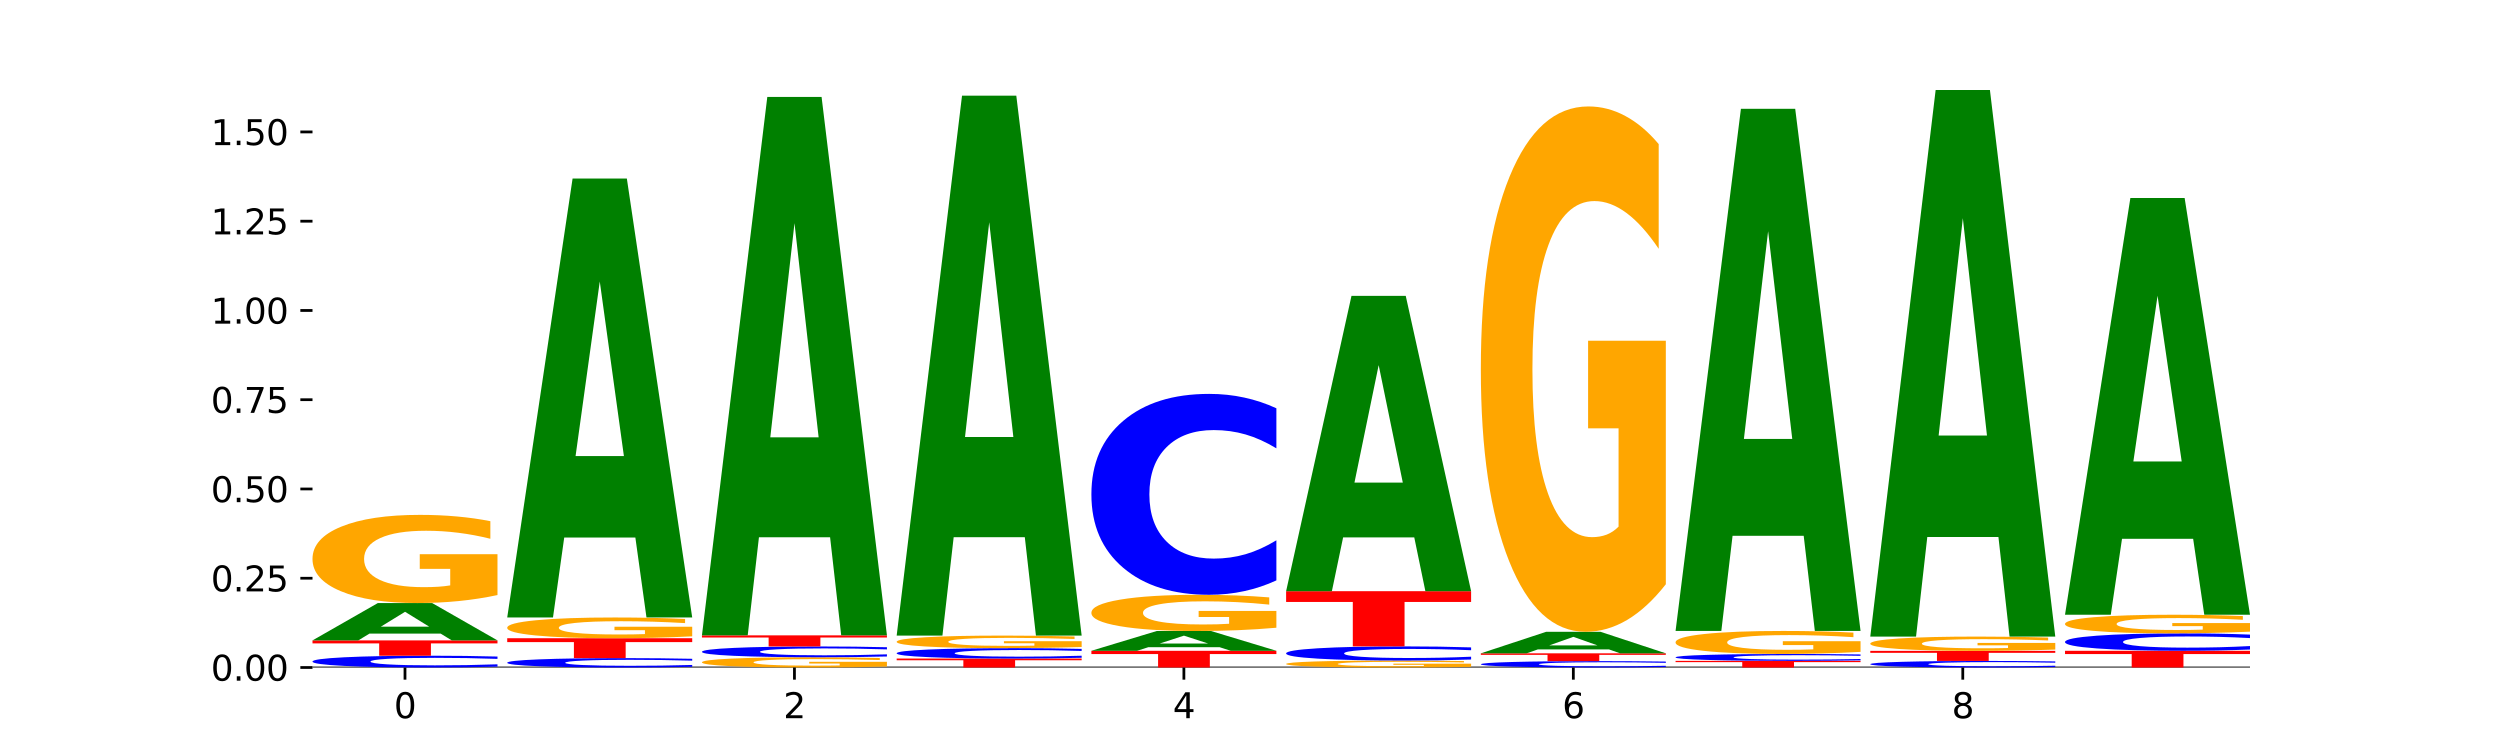 <?xml version="1.0" encoding="utf-8" standalone="no"?>
<!DOCTYPE svg PUBLIC "-//W3C//DTD SVG 1.1//EN"
  "http://www.w3.org/Graphics/SVG/1.1/DTD/svg11.dtd">
<svg xmlns:xlink="http://www.w3.org/1999/xlink" width="720pt" height="216pt" viewBox="0 0 720 216" xmlns="http://www.w3.org/2000/svg" version="1.1">
 <defs>
  <style type="text/css">*{stroke-linejoin: round; stroke-linecap: butt}</style>
 </defs>
 <g id="figure_1">
  <g id="patch_1">
   <path d="M 0 216 
L 720 216 
L 720 0 
L 0 0 
z
" style="fill: #ffffff"/>
  </g>
  <g id="axes_1">
   <g id="patch_2">
    <path d="M 90 192.24 
L 648 192.24 
L 648 25.92 
L 90 25.92 
z
" style="fill: #ffffff"/>
   </g>
   <g id="line2d_1">
    <path d="M 90 192.24 
L 648 192.24 
" clip-path="url(#pcef286ab14)" style="fill: none; stroke: #000000; stroke-width: 0.5; stroke-linecap: square"/>
   </g>
   <g id="patch_3">
    <path d="M 143.276 191.996 
Q 138.82 192.117 134.001 192.178 
Q 129.182 192.24 123.934 192.24 
Q 108.282 192.24 99.141 191.782 
Q 90 191.325 90 190.542 
Q 90 189.757 99.141 189.3 
Q 108.282 188.842 123.934 188.842 
Q 129.182 188.842 134.001 188.904 
Q 138.82 188.965 143.276 189.086 
L 143.276 189.763 
Q 138.78 189.603 134.417 189.529 
Q 130.055 189.454 125.236 189.454 
Q 116.591 189.454 111.638 189.744 
Q 106.698 190.033 106.698 190.542 
Q 106.698 191.049 111.638 191.339 
Q 116.591 191.628 125.236 191.628 
Q 130.055 191.628 134.417 191.554 
Q 138.78 191.479 143.276 191.319 
L 143.276 191.996 
z
" clip-path="url(#pcef286ab14)" style="fill: #0000ff"/>
   </g>
   <g id="patch_4">
    <path d="M 90 184.435 
L 143.276 184.435 
L 143.276 185.294 
L 124.109 185.294 
L 124.109 188.842 
L 109.204 188.842 
L 109.204 185.294 
L 90 185.294 
L 90 184.435 
z
" clip-path="url(#pcef286ab14)" style="fill: #ff0000"/>
   </g>
   <g id="patch_5">
    <path d="M 126.905 182.475 
L 106.415 182.475 
L 103.18 184.435 
L 90 184.435 
L 108.823 173.676 
L 124.454 173.676 
L 143.276 184.435 
L 130.107 184.435 
L 126.905 182.475 
z
M 109.683 180.478 
L 123.604 180.478 
L 116.655 176.198 
L 109.683 180.478 
z
" clip-path="url(#pcef286ab14)" style="fill: #008000"/>
   </g>
   <g id="patch_6">
    <path d="M 143.276 171.378 
Q 137.903 172.527 132.124 173.104 
Q 126.345 173.676 120.184 173.676 
Q 106.262 173.676 98.131 170.256 
Q 90 166.836 90 160.987 
Q 90 155.07 98.274 151.677 
Q 106.561 148.283 120.972 148.283 
Q 126.525 148.283 131.611 148.745 
Q 136.709 149.201 141.223 150.103 
L 141.223 155.165 
Q 136.566 154.006 131.957 153.434 
Q 127.348 152.857 122.716 152.857 
Q 114.143 152.857 109.498 154.966 
Q 104.853 157.069 104.853 160.987 
Q 104.853 164.869 109.331 166.988 
Q 113.808 169.102 122.047 169.102 
Q 124.292 169.102 126.214 168.981 
Q 128.136 168.855 129.665 168.593 
L 129.665 163.841 
L 120.889 163.841 
L 120.889 159.608 
L 143.276 159.608 
L 143.276 171.378 
z
" clip-path="url(#pcef286ab14)" style="fill: #ffa600"/>
   </g>
   <g id="patch_7">
    <path d="M 199.357 192.046 
Q 194.9 192.142 190.081 192.191 
Q 185.263 192.24 180.014 192.24 
Q 164.363 192.24 155.222 191.876 
Q 146.08 191.512 146.08 190.889 
Q 146.08 190.264 155.222 189.901 
Q 164.363 189.537 180.014 189.537 
Q 185.263 189.537 190.081 189.586 
Q 194.9 189.635 199.357 189.731 
L 199.357 190.269 
Q 194.86 190.142 190.498 190.083 
Q 186.135 190.024 181.316 190.024 
Q 172.672 190.024 167.718 190.254 
Q 162.779 190.484 162.779 190.889 
Q 162.779 191.292 167.718 191.523 
Q 172.672 191.753 181.316 191.753 
Q 186.135 191.753 190.498 191.694 
Q 194.86 191.634 199.357 191.507 
L 199.357 192.046 
z
" clip-path="url(#pcef286ab14)" style="fill: #0000ff"/>
   </g>
   <g id="patch_8">
    <path d="M 146.08 183.81 
L 199.357 183.81 
L 199.357 184.927 
L 180.19 184.927 
L 180.19 189.537 
L 165.285 189.537 
L 165.285 184.927 
L 146.08 184.927 
L 146.08 183.81 
z
" clip-path="url(#pcef286ab14)" style="fill: #ff0000"/>
   </g>
   <g id="patch_9">
    <path d="M 199.357 183.27 
Q 193.984 183.54 188.205 183.676 
Q 182.426 183.81 176.265 183.81 
Q 162.343 183.81 154.212 183.005 
Q 146.08 182.201 146.08 180.824 
Q 146.08 179.432 154.355 178.633 
Q 162.641 177.835 177.053 177.835 
Q 182.605 177.835 187.691 177.943 
Q 192.79 178.051 197.303 178.263 
L 197.303 179.454 
Q 192.646 179.181 188.038 179.047 
Q 183.429 178.911 178.796 178.911 
Q 170.223 178.911 165.578 179.407 
Q 160.934 179.902 160.934 180.824 
Q 160.934 181.738 165.411 182.236 
Q 169.889 182.734 178.127 182.734 
Q 180.372 182.734 182.294 182.706 
Q 184.217 182.676 185.745 182.614 
L 185.745 181.496 
L 176.969 181.496 
L 176.969 180.5 
L 199.357 180.5 
L 199.357 183.27 
z
" clip-path="url(#pcef286ab14)" style="fill: #ffa600"/>
   </g>
   <g id="patch_10">
    <path d="M 182.985 154.807 
L 162.496 154.807 
L 159.261 177.835 
L 146.08 177.835 
L 164.903 51.425 
L 180.534 51.425 
L 199.357 177.835 
L 186.187 177.835 
L 182.985 154.807 
z
M 165.764 131.346 
L 179.684 131.346 
L 172.735 81.064 
L 165.764 131.346 
z
" clip-path="url(#pcef286ab14)" style="fill: #008000"/>
   </g>
   <g id="patch_11">
    <path d="M 255.437 191.973 
Q 250.064 192.107 244.285 192.174 
Q 238.506 192.24 232.345 192.24 
Q 218.423 192.24 210.292 191.843 
Q 202.161 191.446 202.161 190.767 
Q 202.161 190.081 210.435 189.687 
Q 218.722 189.293 233.133 189.293 
Q 238.685 189.293 243.772 189.347 
Q 248.87 189.4 253.384 189.504 
L 253.384 190.092 
Q 248.727 189.957 244.118 189.891 
Q 239.509 189.824 234.876 189.824 
Q 226.304 189.824 221.659 190.069 
Q 217.014 190.313 217.014 190.767 
Q 217.014 191.218 221.492 191.464 
Q 225.969 191.709 234.208 191.709 
Q 236.453 191.709 238.375 191.695 
Q 240.297 191.681 241.826 191.65 
L 241.826 191.099 
L 233.05 191.099 
L 233.05 190.607 
L 255.437 190.607 
L 255.437 191.973 
z
" clip-path="url(#pcef286ab14)" style="fill: #ffa600"/>
   </g>
   <g id="patch_12">
    <path d="M 255.437 189.07 
Q 250.981 189.18 246.162 189.236 
Q 241.343 189.293 236.094 189.293 
Q 220.443 189.293 211.302 188.874 
Q 202.161 188.455 202.161 187.738 
Q 202.161 187.018 211.302 186.599 
Q 220.443 186.18 236.094 186.18 
Q 241.343 186.18 246.162 186.237 
Q 250.981 186.293 255.437 186.403 
L 255.437 187.024 
Q 250.94 186.877 246.578 186.809 
Q 242.215 186.741 237.397 186.741 
Q 228.752 186.741 223.799 187.006 
Q 218.859 187.271 218.859 187.738 
Q 218.859 188.202 223.799 188.467 
Q 228.752 188.732 237.397 188.732 
Q 242.215 188.732 246.578 188.664 
Q 250.94 188.595 255.437 188.449 
L 255.437 189.07 
z
" clip-path="url(#pcef286ab14)" style="fill: #0000ff"/>
   </g>
   <g id="patch_13">
    <path d="M 202.161 182.984 
L 255.437 182.984 
L 255.437 183.607 
L 236.27 183.607 
L 236.27 186.18 
L 221.365 186.18 
L 221.365 183.607 
L 202.161 183.607 
L 202.161 182.984 
z
" clip-path="url(#pcef286ab14)" style="fill: #ff0000"/>
   </g>
   <g id="patch_14">
    <path d="M 239.065 154.736 
L 218.576 154.736 
L 215.341 182.984 
L 202.161 182.984 
L 220.983 27.917 
L 236.615 27.917 
L 255.437 182.984 
L 242.268 182.984 
L 239.065 154.736 
z
M 221.844 125.955 
L 235.765 125.955 
L 228.815 64.274 
L 221.844 125.955 
z
" clip-path="url(#pcef286ab14)" style="fill: #008000"/>
   </g>
   <g id="patch_15">
    <path d="M 258.241 189.661 
L 311.518 189.661 
L 311.518 190.164 
L 292.35 190.164 
L 292.35 192.24 
L 277.445 192.24 
L 277.445 190.164 
L 258.241 190.164 
L 258.241 189.661 
z
" clip-path="url(#pcef286ab14)" style="fill: #ff0000"/>
   </g>
   <g id="patch_16">
    <path d="M 311.518 189.446 
Q 307.061 189.552 302.242 189.606 
Q 297.423 189.661 292.175 189.661 
Q 276.524 189.661 267.382 189.257 
Q 258.241 188.854 258.241 188.164 
Q 258.241 187.472 267.382 187.069 
Q 276.524 186.666 292.175 186.666 
Q 297.423 186.666 302.242 186.72 
Q 307.061 186.774 311.518 186.88 
L 311.518 187.477 
Q 307.021 187.336 302.658 187.271 
Q 298.296 187.205 293.477 187.205 
Q 284.832 187.205 279.879 187.461 
Q 274.94 187.716 274.94 188.164 
Q 274.94 188.611 279.879 188.866 
Q 284.832 189.121 293.477 189.121 
Q 298.296 189.121 302.658 189.056 
Q 307.021 188.989 311.518 188.848 
L 311.518 189.446 
z
" clip-path="url(#pcef286ab14)" style="fill: #0000ff"/>
   </g>
   <g id="patch_17">
    <path d="M 311.518 186.338 
Q 306.145 186.502 300.366 186.584 
Q 294.587 186.666 288.426 186.666 
Q 274.504 186.666 266.372 186.178 
Q 258.241 185.691 258.241 184.857 
Q 258.241 184.014 266.516 183.53 
Q 274.802 183.047 289.214 183.047 
Q 294.766 183.047 299.852 183.112 
Q 304.951 183.177 309.464 183.306 
L 309.464 184.027 
Q 304.807 183.862 300.198 183.781 
Q 295.59 183.698 290.957 183.698 
Q 282.384 183.698 277.739 183.999 
Q 273.095 184.299 273.095 184.857 
Q 273.095 185.41 277.572 185.712 
Q 282.05 186.014 290.288 186.014 
Q 292.533 186.014 294.455 185.997 
Q 296.378 185.979 297.906 185.941 
L 297.906 185.264 
L 289.13 185.264 
L 289.13 184.661 
L 311.518 184.661 
L 311.518 186.338 
z
" clip-path="url(#pcef286ab14)" style="fill: #ffa600"/>
   </g>
   <g id="patch_18">
    <path d="M 295.146 154.72 
L 274.657 154.72 
L 271.421 183.047 
L 258.241 183.047 
L 277.064 27.548 
L 292.695 27.548 
L 311.518 183.047 
L 298.348 183.047 
L 295.146 154.72 
z
M 277.924 125.859 
L 291.845 125.859 
L 284.896 64.006 
L 277.924 125.859 
z
" clip-path="url(#pcef286ab14)" style="fill: #008000"/>
   </g>
   <g id="patch_19">
    <path d="M 314.322 187.423 
L 367.598 187.423 
L 367.598 188.363 
L 348.431 188.363 
L 348.431 192.24 
L 333.526 192.24 
L 333.526 188.363 
L 314.322 188.363 
L 314.322 187.423 
z
" clip-path="url(#pcef286ab14)" style="fill: #ff0000"/>
   </g>
   <g id="patch_20">
    <path d="M 351.226 186.386 
L 330.737 186.386 
L 327.502 187.423 
L 314.322 187.423 
L 333.144 181.731 
L 348.775 181.731 
L 367.598 187.423 
L 354.429 187.423 
L 351.226 186.386 
z
M 334.005 185.33 
L 347.926 185.33 
L 340.976 183.065 
L 334.005 185.33 
z
" clip-path="url(#pcef286ab14)" style="fill: #008000"/>
   </g>
   <g id="patch_21">
    <path d="M 367.598 180.787 
Q 362.225 181.259 356.446 181.496 
Q 350.667 181.731 344.506 181.731 
Q 330.584 181.731 322.453 180.326 
Q 314.322 178.921 314.322 176.519 
Q 314.322 174.089 322.596 172.695 
Q 330.882 171.301 345.294 171.301 
Q 350.846 171.301 355.933 171.49 
Q 361.031 171.678 365.544 172.048 
L 365.544 174.128 
Q 360.888 173.651 356.279 173.417 
Q 351.67 173.18 347.037 173.18 
Q 338.464 173.18 333.82 174.046 
Q 329.175 174.91 329.175 176.519 
Q 329.175 178.113 333.653 178.984 
Q 338.13 179.852 346.369 179.852 
Q 348.613 179.852 350.536 179.802 
Q 352.458 179.751 353.986 179.643 
L 353.986 177.691 
L 345.21 177.691 
L 345.21 175.952 
L 367.598 175.952 
L 367.598 180.787 
z
" clip-path="url(#pcef286ab14)" style="fill: #ffa600"/>
   </g>
   <g id="patch_22">
    <path d="M 367.598 167.153 
Q 363.142 169.209 358.323 170.249 
Q 353.504 171.301 348.255 171.301 
Q 332.604 171.301 323.463 163.508 
Q 314.322 155.715 314.322 142.388 
Q 314.322 129.014 323.463 121.233 
Q 332.604 113.44 348.255 113.44 
Q 353.504 113.44 358.323 114.492 
Q 363.142 115.531 367.598 117.587 
L 367.598 129.121 
Q 363.101 126.396 358.739 125.129 
Q 354.376 123.862 349.557 123.862 
Q 340.913 123.862 335.96 128.798 
Q 331.02 133.723 331.02 142.388 
Q 331.02 151.018 335.96 155.954 
Q 340.913 160.878 349.557 160.878 
Q 354.376 160.878 358.739 159.612 
Q 363.101 158.333 367.598 155.607 
L 367.598 167.153 
z
" clip-path="url(#pcef286ab14)" style="fill: #0000ff"/>
   </g>
   <g id="patch_23">
    <path d="M 423.678 192.059 
Q 418.305 192.15 412.526 192.195 
Q 406.747 192.24 400.586 192.24 
Q 386.664 192.24 378.533 191.971 
Q 370.402 191.701 370.402 191.24 
Q 370.402 190.774 378.676 190.507 
Q 386.963 190.24 401.374 190.24 
Q 406.927 190.24 412.013 190.276 
Q 417.111 190.312 421.625 190.383 
L 421.625 190.782 
Q 416.968 190.69 412.359 190.645 
Q 407.75 190.6 403.118 190.6 
Q 394.545 190.6 389.9 190.766 
Q 385.255 190.932 385.255 191.24 
Q 385.255 191.546 389.733 191.713 
Q 394.21 191.88 402.449 191.88 
Q 404.694 191.88 406.616 191.87 
Q 408.538 191.86 410.067 191.84 
L 410.067 191.465 
L 401.291 191.465 
L 401.291 191.132 
L 423.678 191.132 
L 423.678 192.059 
z
" clip-path="url(#pcef286ab14)" style="fill: #ffa600"/>
   </g>
   <g id="patch_24">
    <path d="M 423.678 189.947 
Q 419.222 190.092 414.403 190.165 
Q 409.584 190.24 404.336 190.24 
Q 388.684 190.24 379.543 189.69 
Q 370.402 189.14 370.402 188.2 
Q 370.402 187.256 379.543 186.707 
Q 388.684 186.158 404.336 186.158 
Q 409.584 186.158 414.403 186.232 
Q 419.222 186.305 423.678 186.45 
L 423.678 187.264 
Q 419.182 187.072 414.819 186.982 
Q 410.457 186.893 405.638 186.893 
Q 396.993 186.893 392.04 187.241 
Q 387.1 187.589 387.1 188.2 
Q 387.1 188.809 392.04 189.157 
Q 396.993 189.504 405.638 189.504 
Q 410.457 189.504 414.819 189.415 
Q 419.182 189.325 423.678 189.132 
L 423.678 189.947 
z
" clip-path="url(#pcef286ab14)" style="fill: #0000ff"/>
   </g>
   <g id="patch_25">
    <path d="M 370.402 170.262 
L 423.678 170.262 
L 423.678 173.362 
L 404.511 173.362 
L 404.511 186.158 
L 389.606 186.158 
L 389.606 173.362 
L 370.402 173.362 
L 370.402 170.262 
z
" clip-path="url(#pcef286ab14)" style="fill: #ff0000"/>
   </g>
   <g id="patch_26">
    <path d="M 407.307 154.77 
L 386.817 154.77 
L 383.582 170.262 
L 370.402 170.262 
L 389.225 85.218 
L 404.856 85.218 
L 423.678 170.262 
L 410.509 170.262 
L 407.307 154.77 
z
M 390.085 138.986 
L 404.006 138.986 
L 397.057 105.157 
L 390.085 138.986 
z
" clip-path="url(#pcef286ab14)" style="fill: #008000"/>
   </g>
   <g id="patch_27">
    <path d="M 479.759 192.108 
Q 475.302 192.174 470.483 192.207 
Q 465.665 192.24 460.416 192.24 
Q 444.765 192.24 435.624 191.993 
Q 426.482 191.745 426.482 191.322 
Q 426.482 190.898 435.624 190.651 
Q 444.765 190.403 460.416 190.403 
Q 465.665 190.403 470.483 190.437 
Q 475.302 190.47 479.759 190.535 
L 479.759 190.901 
Q 475.262 190.815 470.9 190.774 
Q 466.537 190.734 461.718 190.734 
Q 453.074 190.734 448.12 190.891 
Q 443.181 191.047 443.181 191.322 
Q 443.181 191.596 448.12 191.753 
Q 453.074 191.909 461.718 191.909 
Q 466.537 191.909 470.9 191.869 
Q 475.262 191.828 479.759 191.742 
L 479.759 192.108 
z
" clip-path="url(#pcef286ab14)" style="fill: #0000ff"/>
   </g>
   <g id="patch_28">
    <path d="M 426.482 188.159 
L 479.759 188.159 
L 479.759 188.596 
L 460.592 188.596 
L 460.592 190.403 
L 445.687 190.403 
L 445.687 188.596 
L 426.482 188.596 
L 426.482 188.159 
z
" clip-path="url(#pcef286ab14)" style="fill: #ff0000"/>
   </g>
   <g id="patch_29">
    <path d="M 463.387 187.028 
L 442.898 187.028 
L 439.663 188.159 
L 426.482 188.159 
L 445.305 181.955 
L 460.936 181.955 
L 479.759 188.159 
L 466.589 188.159 
L 463.387 187.028 
z
M 446.166 185.877 
L 460.087 185.877 
L 453.137 183.409 
L 446.166 185.877 
z
" clip-path="url(#pcef286ab14)" style="fill: #008000"/>
   </g>
   <g id="patch_30">
    <path d="M 479.759 168.266 
Q 474.386 175.11 468.607 178.548 
Q 462.828 181.955 456.667 181.955 
Q 442.745 181.955 434.614 161.577 
Q 426.482 141.2 426.482 106.352 
Q 426.482 71.098 434.757 50.877 
Q 443.043 30.655 457.455 30.655 
Q 463.007 30.655 468.093 33.406 
Q 473.192 36.125 477.705 41.5 
L 477.705 71.66 
Q 473.049 64.753 468.44 61.347 
Q 463.831 57.909 459.198 57.909 
Q 450.625 57.909 445.98 70.473 
Q 441.336 83.005 441.336 106.352 
Q 441.336 129.48 445.813 142.106 
Q 450.291 154.701 458.529 154.701 
Q 460.774 154.701 462.697 153.983 
Q 464.619 153.233 466.147 151.67 
L 466.147 123.354 
L 457.371 123.354 
L 457.371 98.132 
L 479.759 98.132 
L 479.759 168.266 
z
" clip-path="url(#pcef286ab14)" style="fill: #ffa600"/>
   </g>
   <g id="patch_31">
    <path d="M 482.563 190.33 
L 535.839 190.33 
L 535.839 190.702 
L 516.672 190.702 
L 516.672 192.24 
L 501.767 192.24 
L 501.767 190.702 
L 482.563 190.702 
L 482.563 190.33 
z
" clip-path="url(#pcef286ab14)" style="fill: #ff0000"/>
   </g>
   <g id="patch_32">
    <path d="M 535.839 190.187 
Q 531.383 190.258 526.564 190.293 
Q 521.745 190.33 516.496 190.33 
Q 500.845 190.33 491.704 190.061 
Q 482.563 189.793 482.563 189.334 
Q 482.563 188.874 491.704 188.606 
Q 500.845 188.338 516.496 188.338 
Q 521.745 188.338 526.564 188.374 
Q 531.383 188.41 535.839 188.481 
L 535.839 188.878 
Q 531.342 188.784 526.98 188.74 
Q 522.617 188.697 517.799 188.697 
Q 509.154 188.697 504.201 188.867 
Q 499.261 189.036 499.261 189.334 
Q 499.261 189.631 504.201 189.801 
Q 509.154 189.971 517.799 189.971 
Q 522.617 189.971 526.98 189.927 
Q 531.342 189.883 535.839 189.789 
L 535.839 190.187 
z
" clip-path="url(#pcef286ab14)" style="fill: #0000ff"/>
   </g>
   <g id="patch_33">
    <path d="M 535.839 187.739 
Q 530.466 188.038 524.687 188.189 
Q 518.908 188.338 512.747 188.338 
Q 498.825 188.338 490.694 187.446 
Q 482.563 186.553 482.563 185.028 
Q 482.563 183.484 490.837 182.598 
Q 499.124 181.713 513.535 181.713 
Q 519.087 181.713 524.174 181.833 
Q 529.272 181.952 533.786 182.188 
L 533.786 183.508 
Q 529.129 183.206 524.52 183.057 
Q 519.911 182.906 515.278 182.906 
Q 506.706 182.906 502.061 183.456 
Q 497.416 184.005 497.416 185.028 
Q 497.416 186.04 501.894 186.593 
Q 506.371 187.145 514.61 187.145 
Q 516.855 187.145 518.777 187.113 
Q 520.699 187.08 522.228 187.012 
L 522.228 185.772 
L 513.452 185.772 
L 513.452 184.668 
L 535.839 184.668 
L 535.839 187.739 
z
" clip-path="url(#pcef286ab14)" style="fill: #ffa600"/>
   </g>
   <g id="patch_34">
    <path d="M 519.467 154.317 
L 498.978 154.317 
L 495.743 181.713 
L 482.563 181.713 
L 501.385 31.327 
L 517.017 31.327 
L 535.839 181.713 
L 522.67 181.713 
L 519.467 154.317 
z
M 502.246 126.406 
L 516.167 126.406 
L 509.217 66.587 
L 502.246 126.406 
z
" clip-path="url(#pcef286ab14)" style="fill: #008000"/>
   </g>
   <g id="patch_35">
    <path d="M 591.92 192.104 
Q 587.463 192.172 582.644 192.206 
Q 577.825 192.24 572.577 192.24 
Q 556.926 192.24 547.784 191.985 
Q 538.643 191.731 538.643 191.295 
Q 538.643 190.858 547.784 190.604 
Q 556.926 190.349 572.577 190.349 
Q 577.825 190.349 582.644 190.384 
Q 587.463 190.418 591.92 190.485 
L 591.92 190.862 
Q 587.423 190.773 583.06 190.731 
Q 578.698 190.69 573.879 190.69 
Q 565.234 190.69 560.281 190.851 
Q 555.342 191.012 555.342 191.295 
Q 555.342 191.577 560.281 191.739 
Q 565.234 191.899 573.879 191.899 
Q 578.698 191.899 583.06 191.858 
Q 587.423 191.816 591.92 191.727 
L 591.92 192.104 
z
" clip-path="url(#pcef286ab14)" style="fill: #0000ff"/>
   </g>
   <g id="patch_36">
    <path d="M 538.643 187.451 
L 591.92 187.451 
L 591.92 188.016 
L 572.752 188.016 
L 572.752 190.349 
L 557.847 190.349 
L 557.847 188.016 
L 538.643 188.016 
L 538.643 187.451 
z
" clip-path="url(#pcef286ab14)" style="fill: #ff0000"/>
   </g>
   <g id="patch_37">
    <path d="M 591.92 187.078 
Q 586.547 187.264 580.768 187.358 
Q 574.989 187.451 568.828 187.451 
Q 554.906 187.451 546.774 186.896 
Q 538.643 186.342 538.643 185.393 
Q 538.643 184.434 546.918 183.884 
Q 555.204 183.334 569.616 183.334 
Q 575.168 183.334 580.254 183.408 
Q 585.353 183.482 589.866 183.629 
L 589.866 184.449 
Q 585.209 184.261 580.6 184.169 
Q 575.992 184.075 571.359 184.075 
Q 562.786 184.075 558.141 184.417 
Q 553.497 184.758 553.497 185.393 
Q 553.497 186.023 557.974 186.366 
Q 562.452 186.709 570.69 186.709 
Q 572.935 186.709 574.857 186.689 
Q 576.78 186.669 578.308 186.627 
L 578.308 185.856 
L 569.532 185.856 
L 569.532 185.17 
L 591.92 185.17 
L 591.92 187.078 
z
" clip-path="url(#pcef286ab14)" style="fill: #ffa600"/>
   </g>
   <g id="patch_38">
    <path d="M 575.548 154.658 
L 555.059 154.658 
L 551.823 183.334 
L 538.643 183.334 
L 557.466 25.92 
L 573.097 25.92 
L 591.92 183.334 
L 578.75 183.334 
L 575.548 154.658 
z
M 558.326 125.442 
L 572.247 125.442 
L 565.298 62.828 
L 558.326 125.442 
z
" clip-path="url(#pcef286ab14)" style="fill: #008000"/>
   </g>
   <g id="patch_39">
    <path d="M 594.724 187.425 
L 648 187.425 
L 648 188.364 
L 628.833 188.364 
L 628.833 192.24 
L 613.928 192.24 
L 613.928 188.364 
L 594.724 188.364 
L 594.724 187.425 
z
" clip-path="url(#pcef286ab14)" style="fill: #ff0000"/>
   </g>
   <g id="patch_40">
    <path d="M 648 187.065 
Q 643.544 187.243 638.725 187.333 
Q 633.906 187.425 628.657 187.425 
Q 613.006 187.425 603.865 186.748 
Q 594.724 186.072 594.724 184.916 
Q 594.724 183.755 603.865 183.08 
Q 613.006 182.404 628.657 182.404 
Q 633.906 182.404 638.725 182.495 
Q 643.544 182.586 648 182.764 
L 648 183.765 
Q 643.503 183.528 639.141 183.418 
Q 634.778 183.308 629.959 183.308 
Q 621.315 183.308 616.362 183.737 
Q 611.422 184.164 611.422 184.916 
Q 611.422 185.665 616.362 186.093 
Q 621.315 186.52 629.959 186.52 
Q 634.778 186.52 639.141 186.41 
Q 643.503 186.299 648 186.063 
L 648 187.065 
z
" clip-path="url(#pcef286ab14)" style="fill: #0000ff"/>
   </g>
   <g id="patch_41">
    <path d="M 648 181.919 
Q 642.627 182.162 636.848 182.283 
Q 631.069 182.404 624.908 182.404 
Q 610.986 182.404 602.855 181.682 
Q 594.724 180.96 594.724 179.725 
Q 594.724 178.476 602.998 177.759 
Q 611.284 177.042 625.696 177.042 
Q 631.248 177.042 636.335 177.14 
Q 641.433 177.236 645.946 177.427 
L 645.946 178.496 
Q 641.29 178.251 636.681 178.13 
Q 632.072 178.008 627.439 178.008 
Q 618.866 178.008 614.222 178.453 
Q 609.577 178.898 609.577 179.725 
Q 609.577 180.545 614.055 180.992 
Q 618.532 181.438 626.771 181.438 
Q 629.015 181.438 630.938 181.413 
Q 632.86 181.386 634.388 181.331 
L 634.388 180.327 
L 625.612 180.327 
L 625.612 179.434 
L 648 179.434 
L 648 181.919 
z
" clip-path="url(#pcef286ab14)" style="fill: #ffa600"/>
   </g>
   <g id="patch_42">
    <path d="M 631.628 155.18 
L 611.139 155.18 
L 607.904 177.042 
L 594.724 177.042 
L 613.546 57.032 
L 629.177 57.032 
L 648 177.042 
L 634.831 177.042 
L 631.628 155.18 
z
M 614.407 132.907 
L 628.328 132.907 
L 621.378 85.17 
L 614.407 132.907 
z
" clip-path="url(#pcef286ab14)" style="fill: #008000"/>
   </g>
   <g id="matplotlib.axis_1">
    <g id="xtick_1">
     <g id="line2d_2">
      <defs>
       <path id="m1e6136493a" d="M 0 0 
L 0 3.5 
" style="stroke: #000000; stroke-width: 0.8"/>
      </defs>
      <g>
       <use xlink:href="#m1e6136493a" x="116.638" y="192.24" style="stroke: #000000; stroke-width: 0.8"/>
      </g>
     </g>
     <g id="text_1">
      <!-- 0 -->
      <g transform="translate(113.457 206.838) scale(0.1 -0.1)">
       <defs>
        <path id="DejaVuSans-30" d="M 2034 4250 
Q 1547 4250 1301 3770 
Q 1056 3291 1056 2328 
Q 1056 1369 1301 889 
Q 1547 409 2034 409 
Q 2525 409 2770 889 
Q 3016 1369 3016 2328 
Q 3016 3291 2770 3770 
Q 2525 4250 2034 4250 
z
M 2034 4750 
Q 2819 4750 3233 4129 
Q 3647 3509 3647 2328 
Q 3647 1150 3233 529 
Q 2819 -91 2034 -91 
Q 1250 -91 836 529 
Q 422 1150 422 2328 
Q 422 3509 836 4129 
Q 1250 4750 2034 4750 
z
" transform="scale(0.016)"/>
       </defs>
       <use xlink:href="#DejaVuSans-30"/>
      </g>
     </g>
    </g>
    <g id="xtick_2">
     <g id="line2d_3">
      <g>
       <use xlink:href="#m1e6136493a" x="228.799" y="192.24" style="stroke: #000000; stroke-width: 0.8"/>
      </g>
     </g>
     <g id="text_2">
      <!-- 2 -->
      <g transform="translate(225.618 206.838) scale(0.1 -0.1)">
       <defs>
        <path id="DejaVuSans-32" d="M 1228 531 
L 3431 531 
L 3431 0 
L 469 0 
L 469 531 
Q 828 903 1448 1529 
Q 2069 2156 2228 2338 
Q 2531 2678 2651 2914 
Q 2772 3150 2772 3378 
Q 2772 3750 2511 3984 
Q 2250 4219 1831 4219 
Q 1534 4219 1204 4116 
Q 875 4013 500 3803 
L 500 4441 
Q 881 4594 1212 4672 
Q 1544 4750 1819 4750 
Q 2544 4750 2975 4387 
Q 3406 4025 3406 3419 
Q 3406 3131 3298 2873 
Q 3191 2616 2906 2266 
Q 2828 2175 2409 1742 
Q 1991 1309 1228 531 
z
" transform="scale(0.016)"/>
       </defs>
       <use xlink:href="#DejaVuSans-32"/>
      </g>
     </g>
    </g>
    <g id="xtick_3">
     <g id="line2d_4">
      <g>
       <use xlink:href="#m1e6136493a" x="340.96" y="192.24" style="stroke: #000000; stroke-width: 0.8"/>
      </g>
     </g>
     <g id="text_3">
      <!-- 4 -->
      <g transform="translate(337.779 206.838) scale(0.1 -0.1)">
       <defs>
        <path id="DejaVuSans-34" d="M 2419 4116 
L 825 1625 
L 2419 1625 
L 2419 4116 
z
M 2253 4666 
L 3047 4666 
L 3047 1625 
L 3713 1625 
L 3713 1100 
L 3047 1100 
L 3047 0 
L 2419 0 
L 2419 1100 
L 313 1100 
L 313 1709 
L 2253 4666 
z
" transform="scale(0.016)"/>
       </defs>
       <use xlink:href="#DejaVuSans-34"/>
      </g>
     </g>
    </g>
    <g id="xtick_4">
     <g id="line2d_5">
      <g>
       <use xlink:href="#m1e6136493a" x="453.121" y="192.24" style="stroke: #000000; stroke-width: 0.8"/>
      </g>
     </g>
     <g id="text_4">
      <!-- 6 -->
      <g transform="translate(449.939 206.838) scale(0.1 -0.1)">
       <defs>
        <path id="DejaVuSans-36" d="M 2113 2584 
Q 1688 2584 1439 2293 
Q 1191 2003 1191 1497 
Q 1191 994 1439 701 
Q 1688 409 2113 409 
Q 2538 409 2786 701 
Q 3034 994 3034 1497 
Q 3034 2003 2786 2293 
Q 2538 2584 2113 2584 
z
M 3366 4563 
L 3366 3988 
Q 3128 4100 2886 4159 
Q 2644 4219 2406 4219 
Q 1781 4219 1451 3797 
Q 1122 3375 1075 2522 
Q 1259 2794 1537 2939 
Q 1816 3084 2150 3084 
Q 2853 3084 3261 2657 
Q 3669 2231 3669 1497 
Q 3669 778 3244 343 
Q 2819 -91 2113 -91 
Q 1303 -91 875 529 
Q 447 1150 447 2328 
Q 447 3434 972 4092 
Q 1497 4750 2381 4750 
Q 2619 4750 2861 4703 
Q 3103 4656 3366 4563 
z
" transform="scale(0.016)"/>
       </defs>
       <use xlink:href="#DejaVuSans-36"/>
      </g>
     </g>
    </g>
    <g id="xtick_5">
     <g id="line2d_6">
      <g>
       <use xlink:href="#m1e6136493a" x="565.281" y="192.24" style="stroke: #000000; stroke-width: 0.8"/>
      </g>
     </g>
     <g id="text_5">
      <!-- 8 -->
      <g transform="translate(562.1 206.838) scale(0.1 -0.1)">
       <defs>
        <path id="DejaVuSans-38" d="M 2034 2216 
Q 1584 2216 1326 1975 
Q 1069 1734 1069 1313 
Q 1069 891 1326 650 
Q 1584 409 2034 409 
Q 2484 409 2743 651 
Q 3003 894 3003 1313 
Q 3003 1734 2745 1975 
Q 2488 2216 2034 2216 
z
M 1403 2484 
Q 997 2584 770 2862 
Q 544 3141 544 3541 
Q 544 4100 942 4425 
Q 1341 4750 2034 4750 
Q 2731 4750 3128 4425 
Q 3525 4100 3525 3541 
Q 3525 3141 3298 2862 
Q 3072 2584 2669 2484 
Q 3125 2378 3379 2068 
Q 3634 1759 3634 1313 
Q 3634 634 3220 271 
Q 2806 -91 2034 -91 
Q 1263 -91 848 271 
Q 434 634 434 1313 
Q 434 1759 690 2068 
Q 947 2378 1403 2484 
z
M 1172 3481 
Q 1172 3119 1398 2916 
Q 1625 2713 2034 2713 
Q 2441 2713 2670 2916 
Q 2900 3119 2900 3481 
Q 2900 3844 2670 4047 
Q 2441 4250 2034 4250 
Q 1625 4250 1398 4047 
Q 1172 3844 1172 3481 
z
" transform="scale(0.016)"/>
       </defs>
       <use xlink:href="#DejaVuSans-38"/>
      </g>
     </g>
    </g>
   </g>
   <g id="matplotlib.axis_2">
    <g id="ytick_1">
     <g id="line2d_7">
      <defs>
       <path id="m92ccb820ec" d="M 0 0 
L -3.5 0 
" style="stroke: #000000; stroke-width: 0.8"/>
      </defs>
      <g>
       <use xlink:href="#m92ccb820ec" x="90" y="192.24" style="stroke: #000000; stroke-width: 0.8"/>
      </g>
     </g>
     <g id="text_6">
      <!-- 0.00 -->
      <g transform="translate(60.734 196.039) scale(0.1 -0.1)">
       <defs>
        <path id="DejaVuSans-2e" d="M 684 794 
L 1344 794 
L 1344 0 
L 684 0 
L 684 794 
z
" transform="scale(0.016)"/>
       </defs>
       <use xlink:href="#DejaVuSans-30"/>
       <use xlink:href="#DejaVuSans-2e" x="63.623"/>
       <use xlink:href="#DejaVuSans-30" x="95.41"/>
       <use xlink:href="#DejaVuSans-30" x="159.033"/>
      </g>
     </g>
    </g>
    <g id="ytick_2">
     <g id="line2d_8">
      <g>
       <use xlink:href="#m92ccb820ec" x="90" y="166.532" style="stroke: #000000; stroke-width: 0.8"/>
      </g>
     </g>
     <g id="text_7">
      <!-- 0.25 -->
      <g transform="translate(60.734 170.331) scale(0.1 -0.1)">
       <defs>
        <path id="DejaVuSans-35" d="M 691 4666 
L 3169 4666 
L 3169 4134 
L 1269 4134 
L 1269 2991 
Q 1406 3038 1543 3061 
Q 1681 3084 1819 3084 
Q 2600 3084 3056 2656 
Q 3513 2228 3513 1497 
Q 3513 744 3044 326 
Q 2575 -91 1722 -91 
Q 1428 -91 1123 -41 
Q 819 9 494 109 
L 494 744 
Q 775 591 1075 516 
Q 1375 441 1709 441 
Q 2250 441 2565 725 
Q 2881 1009 2881 1497 
Q 2881 1984 2565 2268 
Q 2250 2553 1709 2553 
Q 1456 2553 1204 2497 
Q 953 2441 691 2322 
L 691 4666 
z
" transform="scale(0.016)"/>
       </defs>
       <use xlink:href="#DejaVuSans-30"/>
       <use xlink:href="#DejaVuSans-2e" x="63.623"/>
       <use xlink:href="#DejaVuSans-32" x="95.41"/>
       <use xlink:href="#DejaVuSans-35" x="159.033"/>
      </g>
     </g>
    </g>
    <g id="ytick_3">
     <g id="line2d_9">
      <g>
       <use xlink:href="#m92ccb820ec" x="90" y="140.824" style="stroke: #000000; stroke-width: 0.8"/>
      </g>
     </g>
     <g id="text_8">
      <!-- 0.50 -->
      <g transform="translate(60.734 144.623) scale(0.1 -0.1)">
       <use xlink:href="#DejaVuSans-30"/>
       <use xlink:href="#DejaVuSans-2e" x="63.623"/>
       <use xlink:href="#DejaVuSans-35" x="95.41"/>
       <use xlink:href="#DejaVuSans-30" x="159.033"/>
      </g>
     </g>
    </g>
    <g id="ytick_4">
     <g id="line2d_10">
      <g>
       <use xlink:href="#m92ccb820ec" x="90" y="115.116" style="stroke: #000000; stroke-width: 0.8"/>
      </g>
     </g>
     <g id="text_9">
      <!-- 0.75 -->
      <g transform="translate(60.734 118.915) scale(0.1 -0.1)">
       <defs>
        <path id="DejaVuSans-37" d="M 525 4666 
L 3525 4666 
L 3525 4397 
L 1831 0 
L 1172 0 
L 2766 4134 
L 525 4134 
L 525 4666 
z
" transform="scale(0.016)"/>
       </defs>
       <use xlink:href="#DejaVuSans-30"/>
       <use xlink:href="#DejaVuSans-2e" x="63.623"/>
       <use xlink:href="#DejaVuSans-37" x="95.41"/>
       <use xlink:href="#DejaVuSans-35" x="159.033"/>
      </g>
     </g>
    </g>
    <g id="ytick_5">
     <g id="line2d_11">
      <g>
       <use xlink:href="#m92ccb820ec" x="90" y="89.408" style="stroke: #000000; stroke-width: 0.8"/>
      </g>
     </g>
     <g id="text_10">
      <!-- 1.00 -->
      <g transform="translate(60.734 93.207) scale(0.1 -0.1)">
       <defs>
        <path id="DejaVuSans-31" d="M 794 531 
L 1825 531 
L 1825 4091 
L 703 3866 
L 703 4441 
L 1819 4666 
L 2450 4666 
L 2450 531 
L 3481 531 
L 3481 0 
L 794 0 
L 794 531 
z
" transform="scale(0.016)"/>
       </defs>
       <use xlink:href="#DejaVuSans-31"/>
       <use xlink:href="#DejaVuSans-2e" x="63.623"/>
       <use xlink:href="#DejaVuSans-30" x="95.41"/>
       <use xlink:href="#DejaVuSans-30" x="159.033"/>
      </g>
     </g>
    </g>
    <g id="ytick_6">
     <g id="line2d_12">
      <g>
       <use xlink:href="#m92ccb820ec" x="90" y="63.7" style="stroke: #000000; stroke-width: 0.8"/>
      </g>
     </g>
     <g id="text_11">
      <!-- 1.25 -->
      <g transform="translate(60.734 67.499) scale(0.1 -0.1)">
       <use xlink:href="#DejaVuSans-31"/>
       <use xlink:href="#DejaVuSans-2e" x="63.623"/>
       <use xlink:href="#DejaVuSans-32" x="95.41"/>
       <use xlink:href="#DejaVuSans-35" x="159.033"/>
      </g>
     </g>
    </g>
    <g id="ytick_7">
     <g id="line2d_13">
      <g>
       <use xlink:href="#m92ccb820ec" x="90" y="37.992" style="stroke: #000000; stroke-width: 0.8"/>
      </g>
     </g>
     <g id="text_12">
      <!-- 1.50 -->
      <g transform="translate(60.734 41.791) scale(0.1 -0.1)">
       <use xlink:href="#DejaVuSans-31"/>
       <use xlink:href="#DejaVuSans-2e" x="63.623"/>
       <use xlink:href="#DejaVuSans-35" x="95.41"/>
       <use xlink:href="#DejaVuSans-30" x="159.033"/>
      </g>
     </g>
    </g>
   </g>
  </g>
 </g>
 <defs>
  <clipPath id="pcef286ab14">
   <rect x="90" y="25.92" width="558" height="166.32"/>
  </clipPath>
 </defs>
</svg>

